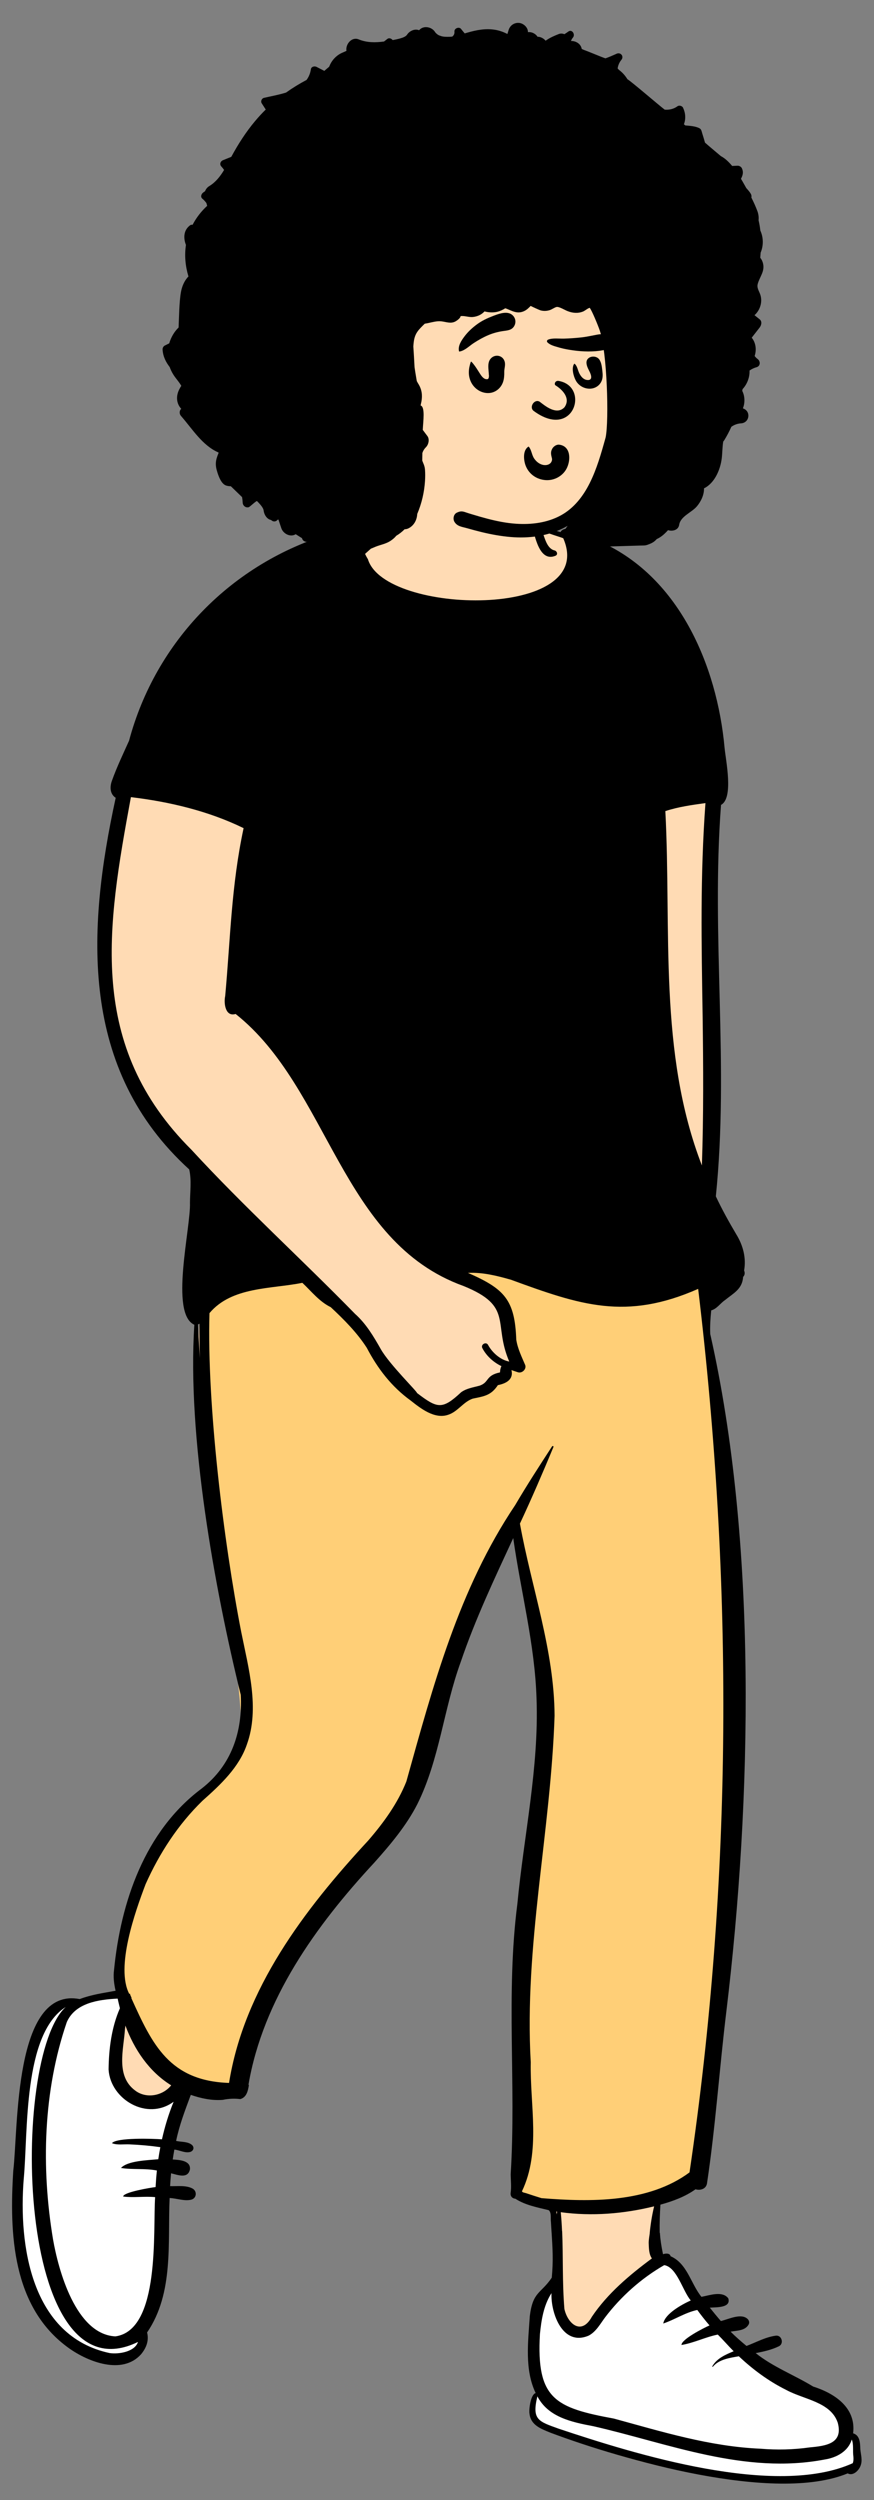 <svg viewBox="57.312 41.137 1064.375 3044.175" xmlns="http://www.w3.org/2000/svg" overflow="visible" xmlns:xlink="http://www.w3.org/1999/xlink" width="1064.375px" height="3044.175px"><rect x="57.312" y="41.137" width="1064.375" height="3044.175" fill="#808080" stroke="none"/><g id="Master/Character/Standing" stroke="none" stroke-width="1" fill="none" fill-rule="evenodd"><g id="Standing" transform="translate(-121, 634) scale(1 1)"><g id="Standing/Walking 2" stroke="none" stroke-width="1" fill="none" fill-rule="evenodd"><path d="M1212.235,2373.582 C1219.272,2340.823 1187.086,2329.748 1166.795,2322.46 C1152.261,2313.033 1098.409,2280.384 1056.74,2240.08 C1022.643,2207.1 999.432,2164.831 989.77,2160.802 C983.139,2156.957 979.48,2153.606 978.791,2150.749 C972.739,2125.635 977.787,2102.229 978.791,2087.004 C998.189,2081.911 1013.733,2075.558 1025.358,2066.674 C1028.748,2067.804 1033.83,2069.25 1035.345,2064.292 C1045.851,1994.196 1050.386,1924.929 1058.934,1854.779 C1091.29,1587.598 1094.94,1275.462 1039.275,1031.432 C1038.69,1019.336 1039.745,1008.412 1040.824,998.019 C1048.351,997.206 1052.902,989.92 1059.048,985.565 C1068.587,977.984 1079.882,972.158 1079.416,958.908 C1081.682,957.192 1081.418,956.227 1080.301,954.041 C1087.577,922.751 1055.122,889.779 1045.943,863.983 C1062.628,700.789 1039.926,546.574 1052.591,383.341 C1068.588,376.647 1057.833,334.809 1056.74,317.552 C1047.878,206.378 990.087,96.46 886.017,60.141 C880.068,58.935 871.126,52.135 866.203,56.701 C856.689,52.932 844.031,60.363 836.668,51.808 L836.742,51.752 C830.542,43.155 827.763,32.226 825.725,21.892 C826.066,24.804 826.635,27.692 827.336,30.515 C809.395,-20.049 804.875,-33.569 747.118,-35.95 C721.101,-36.298 686.805,-35.517 671.635,-10.703 C665.419,0.832 667.318,14.077 663.46,26.219 C656.378,48.5 625.808,37.733 609.759,49.303 C481.311,90.501 375.952,174.593 341.321,309.566 C334.241,325.834 326.211,342.025 320.292,358.814 C319.376,361.306 316.856,369.739 322.908,373.62 L325.835,375.497 C287.281,555.698 284.723,707.542 414.25,827.675 C423.97,879.296 398.965,949.791 408.577,999.911 C403.1,1007.682 410.045,1013.941 417.047,1014.44 C417.722,1014.815 420.45,1016.009 421.194,1016.35 C410.051,1173.66 456.835,1385.666 477.457,1469.343 C480.264,1519.583 463.117,1560.854 427.843,1588.234 C388.87,1612.238 311.82,1720.651 326.104,1834.371 C309.411,1837.646 292.839,1839.442 276.824,1845.716 C206.75,1833.348 207.445,1968.437 202.98,2015.936 C195.418,2095.466 190.718,2210.737 266.271,2261.645 C286.175,2276.085 326.533,2292.989 347.214,2269.878 C353.991,2261.737 355.688,2253.873 353.022,2245.559 C387.172,2197.31 377.969,2134.199 381.106,2077.609 C391.009,2077.012 401.37,2081.657 410.949,2079.965 C420.781,2071.301 384.913,2073.662 381.193,2073.154 C381.574,2064.427 382.276,2055.238 383.182,2046.44 C388.808,2047.567 396.015,2050.267 401.425,2050.474 C404.627,2051.253 406.89,2046.844 404.957,2044.559 C400.735,2040.532 389.97,2041.156 383.912,2040.584 C384.935,2033.219 386.186,2025.476 387.576,2018.353 C394.987,2018.086 402.64,2022.808 409.657,2021.842 C404.346,2018.298 394.377,2019.377 387.903,2017.036 C392.113,1994.095 400.691,1972.318 408.666,1950.86 C428.234,1958.932 445.115,1959.25 464.218,1956.83 C472.032,1958.032 475.842,1956.433 477.107,1946.659 L476.608,1946.042 C491.749,1855.44 540.607,1769.067 631.36,1671.117 C649.286,1651.055 669.543,1627.434 683.04,1601.024 C710.161,1546.062 714.793,1485.413 735.69,1428.334 C755.2,1370.962 781.877,1316.083 806.924,1261.696 C810.597,1289.57 815.531,1318.164 820.66,1345.495 C843.234,1442.348 841.046,1545.684 824.433,1643.074 C799.853,1779.477 811.701,1916.527 806.234,2053.895 C806.309,2061.818 807.291,2069.015 806.129,2077.264 C805.975,2077.899 806.275,2078.651 807.027,2078.631 L808.446,2078.67 C820.26,2087.321 836.576,2088.884 850.458,2093.577 C856.288,2098.191 854.646,2105.499 855.18,2111.201 C856.705,2135.772 858.655,2160.437 856.235,2185.763 C845.523,2206.288 832.22,2202.048 829.499,2230.981 C827.117,2264.013 822.903,2299.139 838.989,2328.552 L832.903,2329.602 C823.871,2348.555 829.385,2360.861 850.613,2368.877 C955.411,2409.967 1102.877,2447.273 1212.235,2416.258 C1214.223,2418.229 1217.114,2416.184 1219.374,2413.087 C1221.546,2410.11 1223.136,2406.161 1222.782,2403.869 C1220.912,2393.809 1223.483,2375.441 1212.235,2373.582 Z" id="Skin" fill="#ffdbb4"/><path d="M1025,2417 C1006.173,2413.607 898,2389 836,2357 C823.337,2350.464 826.454,2335.021 830.58,2324.993 C832.47,2320.4 836.943,2316.943 836,2316 C816.177,2296.177 831,2244 831,2234 C831,2219.135 855.093,2199.011 851,2191 C846.275,2181.752 852.085,2213.384 864,2231 C874.385,2246.354 890.686,2247.541 892.302,2246.868 L892.595,2246.743 L892.803,2246.632 C897.287,2244.177 964.991,2146.644 993,2161 C1006.181,2167.756 1013.263,2197.633 1028,2210 C1061.048,2237.732 1077,2282 1200,2339 C1213.165,2345.101 1213.281,2358.151 1210.596,2368.36 C1209.607,2372.123 1223,2372 1221,2374 C1215.919,2379.081 1230.015,2408.278 1219,2413 C1175.665,2431.576 1063.149,2423.876 1025,2417 Z M322.021,1836 C326.76,1841.932 329.086,1846.265 329,1849 C327.939,1882.797 319.9,1907.693 319.649,1924.313 L319.634,1925.435 L319.662,1925.846 C320.148,1932.588 330.445,1958.482 353,1964 C361.493,1966.078 378.159,1962.411 403,1953 C388.809,1992.201 380.476,2029.535 378,2065 C375.084,2106.779 377.437,2154.161 372,2191 C369.032,2211.11 358.283,2233.487 346,2249 C342.99,2252.802 356.076,2259.998 353,2263 C347.24,2268.622 333,2288 289,2273 C276.192,2268.634 238.928,2244.372 218,2198 C202.713,2164.126 201.274,2114.778 199,2071 C196.487,2022.618 205.826,1947.119 218,1906 C231.537,1860.276 248.369,1851.342 251.857,1848.81 C252.672,1848.218 278.008,1843.214 280.447,1842.942 L280.873,1842.896 L281.21,1842.863 L281.395,1842.791 C291.342,1838.941 302.715,1837.087 317.67,1836.228 L318.59,1836.177 L322.021,1836 Z" id="Shoes" fill="#FFF"/><path d="M747.451,949.117 C761.52,948.424 892.11,987.432 917.957,989.631 L919.783,989.779 C953.287,992.344 985.622,986.298 1022.699,970.281 L1023.824,969.792 L1025.003,969.276 L1034.884,964.92 L1036.172,975.642 C1079.472,1336.06 1077.096,1692.418 1028.629,2032.833 L1027.147,2043.143 L1025.129,2056.881 L1022.456,2058.858 C998.385,2076.659 968.612,2087.366 932.175,2091.784 C907.763,2094.744 881.939,2094.934 847.757,2092.565 L845.076,2092.375 L842.461,2092.183 L839.577,2091.962 L835.913,2091.671 L832.963,2090.766 L830.639,2090.042 L828.287,2089.298 C827.89,2089.171 827.491,2089.044 827.09,2088.915 L824.652,2088.129 L822.146,2087.31 L819.603,2086.47 L816.063,2085.288 L815.979,2085.266 L814.749,2084.974 L814.239,2084.844 C810.912,2083.96 808.572,2082.541 806.94,2079.917 L806.762,2079.62 L806.54,2079.221 L804.65,2075.654 L806.396,2072.015 C812.664,2058.954 816.493,2044.468 818.228,2027.499 L818.336,2026.413 L818.472,2024.941 L818.586,2023.621 C819.538,2012.155 814.723,1843.681 817.475,1800.982 L817.758,1796.695 L817.915,1794.398 L818.378,1787.891 C820.168,1763.315 822.242,1741.404 826.247,1705.014 L827.228,1696.151 L828.909,1681.182 L832.314,1651.172 L833.72,1638.618 L834.759,1629.205 C841.01,1572.175 843.722,1539.393 845.098,1503.811 L845.185,1501.512 L845.278,1498.93 L845.369,1496.239 L845.359,1494.956 C845.169,1473.58 843.004,1451.205 838.734,1425.945 L838.459,1424.329 L838.177,1422.705 L837.878,1421.003 L836.989,1416.083 L836.352,1412.657 C833.699,1398.558 830.751,1385.02 825.751,1363.838 L823.48,1354.279 L817.298,1328.513 C811.102,1302.553 807.811,1287.753 804.91,1272.589 L804.503,1270.445 L803.877,1267.091 L803.032,1262.449 L802.418,1262.99 L801.741,1263.599 C799.174,1265.939 796.94,1268.3 795.823,1269.956 L795.684,1270.168 L795.554,1270.38 C771.44,1310.729 750.937,1355.478 731.828,1409.037 L731.162,1410.908 L730.075,1413.985 L728.537,1418.375 C716.607,1452.59 707.291,1483.274 689.991,1544.902 L688.876,1548.878 L686.532,1557.254 L680.458,1579.014 L679.89,1580.431 C670.472,1603.707 656.039,1626.013 634.26,1651.483 L633.408,1652.476 L632.505,1653.523 L632.393,1653.649 L629.634,1656.639 L626.966,1659.543 L624.367,1662.386 C582.13,1708.703 550.814,1748.875 525.983,1788.965 C493.985,1840.625 473.916,1890.868 465.344,1941.611 L465.087,1943.148 L464.83,1944.737 L463.718,1951.707 L456.664,1951.472 C420.995,1950.283 394.582,1939.37 373.919,1917.554 C365.779,1908.96 358.458,1898.658 351.128,1885.607 L350.592,1884.647 L349.549,1882.753 C345.28,1874.939 319.571,1801.548 325.271,1772.567 L325.628,1770.784 L326.009,1768.947 L326.208,1768.012 L326.651,1765.979 C330.561,1748.339 388.989,1623.902 417.052,1596.067 L418.022,1595.11 L419.002,1594.151 L419.186,1593.978 L422.55,1590.979 L423.857,1589.806 L425.163,1588.629 L426.707,1587.229 L428.228,1585.838 C452.551,1563.496 464.598,1547.616 470.981,1529.052 L471.177,1528.477 L471.474,1527.637 C477.841,1509.473 454.355,1343.979 450.16,1316.844 C433.386,1208.34 423.281,1091.401 424.95,1011.955 L425.019,1008.963 L425.181,1003.115 L426.972,1000.982 C436.278,989.898 448.228,981.879 463.421,976.3 L464.238,976.004 L465.493,975.561 C475.218,972.188 485.596,969.872 500.378,967.713 L501.289,967.581 L503.071,967.328 L504.956,967.068 L506.864,966.812 L523.261,964.721 L527.152,964.207 C531.411,963.634 534.743,963.143 537.74,962.642 L539.833,962.282 L541.457,961.987 L543.477,961.601 L548.703,960.553 L552.988,964.635 L553.606,965.232 C554.288,965.895 554.958,966.555 555.693,967.289 L556.143,967.74 L557.624,969.236 L561.741,973.443 C571.756,983.647 576.725,987.787 583.014,991.046 L583.314,991.201 L583.922,991.507 L585.371,992.216 L588.244,994.907 L589.981,996.543 L591.634,998.114 C609.086,1014.748 620.473,1027.625 629.671,1041.393 L630.101,1042.039 L630.938,1043.316 L631.586,1044.319 L632.281,1045.639 C645.784,1071.115 661.582,1090.318 681.281,1104.975 L682.071,1105.558 L682.972,1106.216 L683.069,1106.289 L686.057,1108.642 L687.442,1109.718 L688.464,1110.501 L689.456,1111.251 C703.563,1121.818 712.639,1125.012 720.652,1122.517 L720.931,1122.427 L721.804,1122.133 L722.317,1121.947 C724.603,1121.081 726.633,1119.828 729.879,1117.208 L730.621,1116.603 L731.742,1115.669 L732.544,1114.989 L735.199,1112.708 L736.087,1111.956 L737.043,1111.158 C742.35,1106.766 745.832,1104.592 750.397,1102.924 L750.803,1102.778 L751.663,1102.48 L757.17,1101.367 L758.521,1101.085 L759.514,1100.87 C768.906,1098.792 772.588,1096.642 776.74,1090.725 L776.955,1090.416 L777.382,1089.787 L779.451,1086.641 L783.214,1085.875 L783.759,1085.758 C791.715,1083.986 793.967,1081.745 793.154,1077.863 L793.112,1077.67 L793.051,1077.419 L789.467,1063.183 L803.361,1067.884 L808.471,1069.598 L809.087,1069.808 L806.965,1064.927 L806.167,1063.064 L805.627,1061.784 C801.759,1052.577 800.028,1047.127 798.952,1040.586 L798.88,1040.139 L798.743,1039.258 L798.674,1037.446 C797.001,995.968 788.502,983.92 747.241,965.589 L745.981,965.032 L744.65,964.448 L713.421,950.823 L747.451,949.117 Z" id="Pants" fill="#FFCF77"/><path d="M1216.729,2406.487 C1122.559,2448.775 951.558,2395.418 859.029,2364.546 C834.08,2355.545 825.769,2353.781 832.759,2325.017 C845.838,2350.26 873.968,2356.356 900.918,2361.417 C992.208,2382.228 1085.278,2420.65 1182.909,2401.903 C1197.239,2399.647 1211.418,2391.888 1215.589,2377.57 C1218.159,2383.638 1216.57,2391.856 1217.599,2398.529 C1217.79,2401.189 1217.849,2404.066 1216.729,2406.487 M835.859,2249.197 C837.558,2232.244 840.279,2214.335 849.928,2199.355 C848.879,2223.583 863.428,2264.764 895.308,2251.045 C904.338,2246.259 909.399,2236.622 915.208,2228.883 C934.519,2203.423 959.279,2181.315 987.25,2165.25 C1002.808,2167.926 1009.5,2196.379 1019.529,2208.288 C1008.348,2213.272 988.088,2224.624 986.039,2236.366 C1000,2231.67 1012.848,2222.925 1027.489,2219.852 C1032.178,2226.324 1037.149,2232.601 1042.37,2238.665 C1035.549,2241.669 1008.048,2255.569 1008.23,2262.508 C1023.098,2260.092 1037.508,2252.812 1052.458,2249.821 C1059.109,2256.416 1065.159,2263.514 1071.778,2270.131 C1061.778,2274.25 1051.218,2278.849 1045.758,2288.449 C1045.499,2288.883 1046.139,2289.368 1046.489,2288.949 C1053.979,2279.918 1066.87,2278.26 1078.04,2276.228 C1095.178,2292.367 1114.37,2306.604 1135.849,2317.255 C1157.339,2329.006 1189.999,2331.694 1198.549,2357.185 C1205.389,2382.669 1184.059,2385.39 1164.379,2387.19 C1144.468,2390.022 1124.418,2390.452 1104.639,2388.798 C1042.809,2386.221 984.359,2368.018 925.928,2352.114 C854.49,2338.965 831.308,2328.317 835.859,2249.197 M861.23,2100.808 C899.08,2105.968 937.958,2102.788 974.928,2093.658 C972.371,2104.263 970.634,2115.045 969.572,2125.888 L969.655,2125.888 C969.279,2129.342 968.332,2133.8 968.298,2138.04 C968.539,2144.277 968.448,2151.891 972.23,2157.084 C944.859,2177.326 918.139,2199.882 899.129,2228.115 C886.548,2251.086 869.808,2237.104 865.649,2218.702 C862.979,2186.148 864.236,2155.103 862.912,2123.888 L862.793,2123.906 C862.447,2116.199 861.963,2108.498 861.23,2100.808 M856.808,2100.168 C856.639,2101.288 856.49,2102.408 856.33,2103.538 C856.129,2102.348 855.99,2101.148 855.698,2099.978 C856.069,2100.038 856.438,2100.108 856.808,2100.168 M837.74,2083.698 C831.409,2081.768 825.12,2079.718 818.848,2077.608 C817.308,2077.108 814.75,2076.958 813.928,2075.408 C837.269,2026.768 823.58,1970.248 824.678,1918.258 C816.529,1776.498 849.039,1637.238 853.688,1496.328 C853.319,1416.468 825.569,1340.368 811.48,1262.368 C825.889,1231.538 839.319,1200.358 852.348,1168.998 C852.769,1168.048 851.159,1167.458 850.639,1168.308 C835.279,1191.918 819.98,1215.528 805.74,1239.788 C736.819,1342.488 705.83,1459.598 673.188,1576.378 C662.609,1602.978 645.629,1626.418 626.769,1648.228 C548.519,1732.758 475.479,1829.188 457.25,1943.408 C384.628,1940.988 363.649,1896.428 338.289,1840.218 C338.358,1840.008 338.428,1839.798 338.5,1839.588 C337.589,1837.998 336.959,1836.298 336.459,1834.538 C336.229,1834.718 336,1834.908 335.769,1835.098 C318.829,1802.708 342.798,1735.168 355.628,1701.368 C372.438,1663.798 395.07,1628.848 424.909,1599.808 C446.889,1580.288 469.639,1559.008 479.058,1531.018 C494.779,1487.238 480.899,1438.338 472.089,1394.348 C450.798,1285.258 430.149,1117.438 433.418,1006.058 C460.628,973.648 508.349,976.848 546.519,969.148 C557.668,979.648 567.178,992.018 581.098,998.808 C597.298,1013.928 613.088,1029.768 624.99,1048.288 C638.25,1073.578 655.009,1095.548 678.519,1112.568 C690.399,1121.958 707.529,1135.578 724.139,1129.828 C735.928,1125.988 742.48,1114.128 754.088,1110.148 C768.039,1107.308 776.399,1106.278 784.629,1093.748 C794.558,1091.788 804.029,1086.918 801.129,1075.398 C803.73,1076.278 806.33,1077.128 808.889,1078.018 C814.08,1079.818 819.678,1074.228 817.948,1069.348 C813.668,1059.268 808.708,1049.328 807.039,1038.428 C805.289,989.878 792.769,976.508 748.168,957.048 C766.019,956.158 783.509,960.528 800.448,965.368 C885,996.298 940.448,1015.358 1028.549,976.528 C1071.399,1333.208 1070.688,1696.898 1018.019,2052.358 C967.769,2089.518 897.73,2088.528 837.74,2083.698 M330.49,1877.938 C330.659,1876.478 330.849,1875.028 331.048,1873.568 C341.639,1902.338 359.779,1929.678 386.789,1946.338 C376.449,1959.238 356.308,1963.078 342.719,1952.518 C319.019,1934.748 328.899,1902.598 330.49,1877.938 M375.558,2012.068 C365.039,2011.258 320.048,2009.708 314.649,2016.768 C320.729,2019.338 329.089,2017.918 335.628,2018.208 C348.329,2018.728 361,2019.848 373.57,2021.628 C372.628,2026.528 371.779,2031.418 371.079,2036.328 C358.399,2037.538 333.709,2038.088 325.659,2046.958 C340.019,2049.248 354.969,2047.188 369.378,2050.048 C368.678,2056.768 368.168,2063.498 367.789,2070.228 C362.048,2070.838 328.289,2076.428 328.32,2081.738 C340.959,2083.418 354.349,2081.208 367.229,2082.458 C364.438,2122.788 373.899,2244.578 318.779,2252.028 C270.589,2249.488 249.448,2171.388 242.899,2133.918 C228.379,2046.618 230.869,1953.538 259.649,1869.388 C269.928,1845.988 297.909,1841.928 321.57,1840.718 C322.469,1844.678 323.358,1848.568 324.358,1852.488 C314.099,1875.748 310.829,1901.938 310.548,1927.108 C312.719,1963.288 357.358,1990.188 389.779,1966.288 C383.719,1981.088 379.039,1996.488 375.558,2012.068 M311.789,2272.338 C216.339,2251.818 200.679,2141.278 207.239,2059.998 C212.589,2003.418 206.16,1884.128 258.389,1850.888 C190.888,1912.508 196.75,2332.008 346.339,2258.788 C342.608,2270.608 323.428,2274.018 311.789,2272.338 M419.428,1019.768 C420.039,1019.568 420.639,1019.298 421.188,1018.968 C421.048,1032.928 421.269,1046.888 421.779,1060.828 C420.798,1047.148 420.019,1033.458 419.428,1019.768 M411.558,807.238 C284.159,680.288 308.469,536.338 337.729,377.768 C384.959,383.408 432.449,394.738 474.979,415.538 C459.979,485.528 459.019,548.968 452.558,619.988 C450.608,628.768 452.808,645.678 465.25,641.778 C579.598,732.568 592.889,919.138 742.948,973.088 C804.109,997.948 778.298,1018.128 798.509,1065.068 C787.389,1063.028 777.468,1053.708 772.688,1044.788 C770.319,1040.358 763.418,1044.258 765.73,1048.678 C770.708,1058.188 779.069,1065.838 788.98,1070.618 C787.759,1073.018 787.338,1075.718 787.208,1078.248 C769.359,1081.898 774.379,1090.368 762.319,1094.408 C754.428,1096.588 746.838,1097.518 740.019,1102.298 C716.808,1123.918 711.048,1122.328 686.139,1103.308 C686.48,1101.588 652.58,1068.478 642.08,1049.968 C633.33,1034.528 624.168,1018.978 610.759,1007.038 C545.088,939.798 475.128,876.338 411.558,807.238 M1037.428,385.018 C1030.918,474.778 1032.599,554.958 1033.999,644.858 C1034.809,705.328 1035.188,765.818 1033.089,826.268 C979.859,688.688 996.149,539.398 988.588,394.788 C1004.319,389.548 1021.218,387.258 1037.428,385.018 M655.848,39.998 C655.659,40.328 655.458,40.658 655.259,40.978 C653.938,41.068 652.609,41.188 651.259,41.338 C652.789,40.878 654.319,40.448 655.848,39.998 M837.24,50.558 C837.188,50.408 837.139,50.258 837.098,50.118 C837.218,50.188 837.338,50.268 837.468,50.348 C837.37,50.408 837.308,50.478 837.24,50.558 M1225.999,2388.978 C1225.739,2381.822 1225.639,2372.578 1217.258,2370.038 C1221.059,2339.199 1195.458,2321.644 1168.58,2313.099 C1145.659,2299.077 1119.668,2289.283 1098.609,2272.379 C1108.389,2270.542 1118.168,2268.325 1126.859,2264.069 C1133.418,2260.859 1130.258,2250.172 1123.149,2251.162 C1110.559,2252.823 1099.249,2259.224 1087.418,2263.673 C1080.698,2258.152 1074.188,2252.389 1068.04,2246.286 C1075.698,2244.806 1085.438,2245.351 1089.899,2237.747 C1091.29,2235.37 1090.668,2232.904 1088.989,2231.067 C1081.229,2223.213 1065.849,2231.057 1056.208,2233.345 C1051.58,2228.009 1047.109,2222.565 1042.718,2217.056 C1049.999,2216.386 1068.938,2217.717 1065.229,2205.7 C1058.12,2196.301 1042.83,2201.94 1032.549,2203.874 C1019.509,2187.839 1015.308,2163.239 994.928,2154.418 C994.198,2150.529 989.12,2150.827 985.73,2151.983 C983.587,2141.76 982.438,2133.695 981.934,2125.888 L981.684,2125.867 C981.462,2114.447 981.899,2103.001 982.58,2091.628 C997.708,2087.438 1012.718,2081.938 1025.299,2072.918 C1031.08,2074.618 1038.089,2072.658 1039.29,2065.868 C1049.749,1996.328 1054.399,1925.928 1062.909,1856.138 C1093.938,1599.128 1100.698,1285.428 1043.258,1031.518 C1042.809,1021.898 1043.489,1012.268 1044.458,1002.718 C1051.309,1000.888 1055.389,994.198 1061.059,990.328 C1071.599,981.738 1082.32,976.928 1083.29,961.938 C1085.418,959.908 1085.668,956.838 1084.499,954.178 C1087.229,938.788 1083.208,923.508 1075.018,910.208 C1066.04,895.058 1057.559,879.768 1050.07,863.868 C1066.448,703.608 1044.229,548.288 1056.379,387.228 C1071.958,378.978 1062.178,333.138 1060.729,317.858 C1051.629,217.508 1004.779,106.708 905.168,64.968 C898.178,59.068 888.418,57.068 879.879,53.818 C874.109,50.978 864.718,48.518 860.769,55.128 C856.58,53.178 843.088,51.688 838.468,48.308 C837.609,47.678 837.058,46.988 836.928,46.218 C836.588,46.228 836.188,46.158 835.759,46.068 C831.5,40.048 827.438,-1.882 822.188,1.108 C816.458,15.508 820.428,31.778 825.909,46.318 C829.688,59.178 834.87,92.258 854.948,83.798 C858.409,82.078 856.269,77.608 853.168,77.248 C843.649,74.528 841.529,60.538 837.848,52.338 C842.208,55.958 862.069,61.388 864.24,62.538 C907.319,161.418 646.848,156.228 626.37,88.058 C611.769,64.508 624.37,51.748 650.399,47.968 C631.269,69.228 655.49,73.948 664.698,53.098 C673.509,38.168 677.519,20.028 674.509,2.848 C676.058,-3.182 677.37,-11.242 668.348,-9.622 C668.039,-10.422 667.548,-9.792 667.74,-9.222 C664.448,-3.982 666.74,3.548 665.569,9.598 C664.58,19.498 661.769,29.198 657,37.958 C648.149,39.648 639.338,41.458 630.569,43.438 C625.308,32.748 591.188,54.068 582.029,56.578 C460.339,92.528 367.798,188.268 335.5,309.028 C328.289,325.108 320.509,341.268 314.608,357.848 C311.969,365.028 311.969,373.938 319.219,378.588 C283.889,540.658 275.269,709.518 408.74,831.078 C411.769,844.238 409.75,858.198 409.659,871.598 C410.779,902.118 384.699,1006.718 414.99,1020.248 C406.139,1155.748 439.329,1340.118 471.5,1470.838 C473.878,1515.768 460.329,1556.638 423.858,1584.988 C354.519,1636.828 325.308,1723.358 317.199,1805.818 C316.048,1814.268 317.178,1822.868 319.079,1831.168 C304.048,1833.968 289.979,1835.788 275.389,1841.298 C194.918,1825.878 200.66,1998.768 194.5,2050.068 C189.679,2125.908 192.689,2216.818 262.378,2266.478 C285.808,2283.158 327.168,2299.178 350,2273.918 C356.459,2266.188 359.979,2257.148 357.438,2247.268 C390.168,2199.338 382.438,2138.078 384.889,2083.538 C393.459,2083.838 402.798,2087.658 411.24,2085.558 C417.74,2083.838 418.57,2075.498 413.07,2072.178 C405.128,2067.678 394.339,2069.388 385.459,2069.088 C385.729,2063.868 386.12,2058.648 386.62,2053.428 C395.048,2055.488 407.128,2060.438 409.639,2048.658 C410.649,2037.928 397.099,2037.108 388.659,2036.648 C389.25,2032.598 389.909,2028.568 390.659,2024.548 C397.12,2025.198 403.938,2029.318 410.289,2027.348 C413.889,2025.928 415.139,2022.288 412.509,2019.338 C407.62,2014.548 399.259,2015.508 392.789,2014.018 C396.719,1994.768 403.82,1976.358 410.659,1957.948 C423.039,1962.248 436.449,1965.088 449.659,1964.008 C456.509,1962.568 463.99,1962.158 470.909,1963.088 C478.608,1961.048 480.389,1952.818 481.399,1946.098 C481.25,1945.858 481.099,1945.628 480.928,1945.418 C498.719,1841.818 562.539,1752.318 634.098,1675.208 C653.808,1653.148 673.139,1630.208 686.529,1604.008 C713.73,1549.248 718.609,1487.638 739.418,1430.748 C756.948,1379.088 780.379,1329.548 803.348,1279.938 C812.558,1345.278 829.759,1409.548 831.73,1475.808 C834.73,1559.638 816.259,1642.248 808.379,1725.408 C794.208,1834.858 807.08,1944.988 800.24,2054.518 C800.289,2062.268 801.289,2069.568 800.188,2077.318 C799.58,2081.608 802.659,2084.298 805.899,2084.388 C817.798,2092.198 832.75,2094.968 846.428,2098.308 C850.218,2101.208 848.58,2108.348 849.25,2112.718 C849.513,2117.119 849.79,2121.507 850.057,2125.888 L850.087,2125.888 C851.292,2144.385 852.213,2160.405 850.269,2180.546 C836.889,2200.33 827.25,2197.17 823.529,2227.243 C821.48,2258.636 816.968,2292.584 830.688,2321.081 C824.548,2322.478 822.218,2341.216 823.139,2346.175 C824.698,2360.159 837.029,2364.583 848.948,2369.409 C936.058,2402.049 1121.149,2455.782 1210.659,2418.83 C1217.07,2422.458 1224.218,2415.346 1226.29,2409.622 C1229.028,2402.652 1226.508,2395.9 1225.999,2388.978" id="Ink" fill="#000"/></g></g><g id="Head" transform="translate(405, 189) scale(0.998 1)"><g id="Head/Long Afro" stroke="none" stroke-width="1" fill="none" fill-rule="evenodd"><path d="M408.514,274.944 C401.65,191.269 380.75,117.159 282.545,113.999 C238.227,114.395 192.988,123.81 152.234,141.23 C53.178,190.896 21.749,372.377 109.02,445.431 C108.501,445.726 108.376,446.579 108.989,446.991 C127.019,459.121 147.06,469.101 167.132,477.487 C220.598,500.091 283.539,509.909 338.066,485.39 C421.279,449.982 422.527,351.457 408.514,274.944 L408.514,274.944 Z" id="Skin" fill="#ffdbb4"/><path d="M572.306,235.944 C575.726,232.863 578.276,228.823 579.566,224.293 C580.746,220.163 580.826,215.654 579.576,211.534 C578.236,207.113 575.346,203.594 575.996,198.994 C576.066,198.543 576.156,198.073 576.296,197.603 C578.796,188.944 584.946,182.694 582.746,173.094 C582.126,170.383 580.956,167.944 579.326,166.024 C579.506,163.944 579.666,161.844 579.796,159.744 C583.406,151.293 583.276,141.254 579.426,132.934 C578.956,128.673 578.246,124.454 577.246,120.303 C577.706,116.633 577.066,112.594 575.886,109.383 C573.813,103.736 571.251,98.169 568.471,92.695 C568.798,91.198 568.651,89.617 567.825,88.21 C566.323,85.653 564.338,83.404 562.309,81.207 C560.874,78.644 559.429,76.103 557.996,73.594 C557.332,72.441 556.599,71.162 555.791,69.806 C557.993,65.721 559.169,61.739 556.84,56.934 C555.965,55.129 553.559,53.797 551.578,53.916 C549.413,54.044 547.228,54.142 545.031,54.224 C540.925,49.267 536.272,44.816 531.286,42.254 C526.236,37.974 521.116,33.773 516.136,29.483 C514.726,28.264 513.306,27.044 511.896,25.823 C511.886,25.794 511.876,25.753 511.866,25.724 C510.826,21.933 509.656,18.194 508.486,14.434 C507.756,12.104 507.536,9.664 505.266,8.393 C500.526,5.744 493.236,5.324 487.796,4.873 C487.256,4.394 486.716,3.924 486.176,3.443 C488.646,-3.136 488.206,-10.127 485.096,-16.716 C484.036,-18.956 480.356,-19.966 478.336,-18.486 C473.676,-15.066 468.146,-13.857 462.676,-14.357 C454.636,-20.537 422.206,-48.483 417.195,-51.432 C417.133,-51.538 417.083,-51.645 417.017,-51.749 C414.2,-56.248 410.779,-59.859 406.933,-62.755 C406.384,-63.328 405.835,-63.903 405.286,-64.477 C405.769,-67.906 407.04,-71.216 409.086,-73.987 C409.306,-74.306 409.556,-74.617 409.806,-74.916 C413.386,-79.177 409.016,-84.656 404.016,-82.427 C403.656,-82.266 403.296,-82.106 402.936,-81.936 C399.092,-80.222 394.839,-78.359 390.41,-76.787 C388.789,-77.394 387.137,-77.945 385.63,-78.55 L369.494,-85.037 C366.838,-86.106 364.03,-87.01 361.461,-88.266 C360.565,-94.225 354.593,-98.132 348.391,-97.928 C348.749,-99.073 349.283,-100.183 350.036,-101.237 C350.256,-101.546 350.496,-101.847 350.746,-102.136 C353.936,-105.847 349.676,-112.727 345.116,-109.427 C344.796,-109.197 344.466,-108.966 344.146,-108.737 C342.879,-107.847 341.582,-107.013 340.271,-106.206 C338.172,-107.121 335.808,-107.331 333.334,-106.362 C327.856,-104.216 322.806,-102.035 317.983,-98.674 C317.787,-98.537 317.584,-98.421 317.386,-98.293 C314.992,-101.184 311.191,-103.118 307.768,-103.097 C307.698,-103.097 307.644,-103.099 307.582,-103.1 C305.023,-106.999 300.332,-109.264 295.802,-108.713 C296.108,-114.308 290.507,-119.302 285.408,-119.909 C279.45,-120.617 274.08,-117.157 272.292,-111.346 C271.794,-109.728 271.297,-108.109 270.799,-106.49 C266.173,-108.825 261.291,-110.614 256.191,-111.507 C244.578,-113.54 233.223,-111.374 222.032,-108.15 C220.914,-107.829 219.797,-107.498 218.68,-107.168 C217.084,-109.016 215.587,-110.909 214.156,-112.677 C211.686,-115.727 205.756,-113.287 206.156,-109.367 C206.434,-106.662 205.335,-104.716 203.566,-103.332 C201.623,-103.049 199.745,-102.963 196.913,-103.019 C193.17,-103.096 191.467,-103.213 187.553,-104.739 C185.729,-105.448 183.458,-107.316 182.395,-108.992 C178.32,-115.418 167.969,-117.15 163.039,-111.022 C157.851,-113.293 151.301,-110.16 148.421,-105.745 C146.914,-103.436 143.77,-102.144 139.812,-101.034 C136.841,-100.203 133.803,-99.573 130.751,-99.022 C129.391,-100.867 126.527,-102.103 124.426,-100.556 C123.003,-99.505 121.621,-98.427 120.258,-97.32 C109.748,-95.873 99.293,-95.82 89.272,-99.918 C80.788,-103.388 72.998,-93.912 74.398,-85.956 C71.941,-84.677 69.275,-83.826 66.848,-82.486 C61.553,-79.559 57.205,-74.934 54.555,-69.501 C54.08,-68.528 53.651,-67.54 53.242,-66.546 C51.263,-64.936 49.306,-63.282 47.396,-61.536 C44.216,-63.166 41.046,-64.796 37.866,-66.427 C35.486,-67.647 31.476,-66.796 31.006,-63.636 C30.236,-58.437 28.366,-54.127 25.696,-50.517 C17.016,-45.956 8.666,-40.837 0.676,-35.147 C-8.514,-32.267 -18.284,-30.587 -26.314,-28.697 C-29.064,-28.047 -30.564,-24.456 -29.014,-22.067 C-27.374,-19.537 -25.734,-17.006 -24.104,-14.476 C-28.674,-10.017 -32.964,-5.356 -37.014,-0.536 C-48.284,12.864 -57.714,27.553 -66.154,43.114 C-69.494,44.464 -72.834,45.803 -76.174,47.154 C-79.394,48.453 -80.844,52.194 -78.234,54.944 C-76.994,56.254 -75.884,57.633 -74.934,59.084 C-79.664,66.913 -85.234,74.053 -93.024,78.734 C-95.394,80.153 -97.174,82.383 -98.124,84.913 C-98.934,85.454 -99.734,86.034 -100.524,86.624 C-102.724,88.284 -104.054,91.903 -101.474,94.053 C-99.664,95.573 -97.964,97.374 -96.524,99.364 C-96.214,100.493 -95.894,101.633 -95.574,102.763 C-102.814,109.424 -108.834,117.163 -113.354,125.844 C-114.424,125.674 -115.524,125.784 -116.414,126.444 C-124.494,132.413 -124.734,141.923 -121.484,150.423 C-123.444,163.233 -122.184,176.363 -118.404,188.774 C-123.374,193.733 -126.364,200.893 -127.584,207.793 C-129.734,219.913 -129.884,238.554 -130.444,250.923 C-135.864,256.154 -139.724,262.923 -141.874,270.204 C-143.684,271.103 -145.494,272.003 -147.304,272.904 C-148.914,273.704 -150.094,275.813 -150,277.594 C-149.534,286.204 -145.984,293.003 -141.274,299.163 C-139.604,303.913 -137.134,308.293 -133.894,312.493 C-131.654,315.373 -129.464,318.134 -127.534,321.243 C-127.334,321.553 -127.214,321.844 -127.124,322.043 C-127.884,322.863 -128.514,324.224 -129.064,325.193 C-133.684,333.334 -133.754,342.873 -127.194,349.964 C-129.664,351.983 -129.744,356.063 -127.564,358.563 C-113.374,374.774 -101.544,394.483 -81.854,403.094 C-81.764,403.243 -81.684,403.394 -81.614,403.543 C-85.604,413.144 -86.144,418.134 -82.884,428.053 C-82.864,428.144 -82.834,428.224 -82.804,428.313 C-81.064,433.514 -77.864,441.844 -72.094,443.464 C-70.274,443.974 -68.484,444.204 -66.714,444.193 C-62.134,448.603 -57.564,453.024 -52.994,457.443 C-52.594,459.634 -52.344,461.844 -52.264,464.074 C-52.134,467.803 -48.624,470.824 -44.844,469.724 C-43.514,469.334 -36.154,462.183 -34.804,462.224 C-34.124,462.904 -33.464,463.584 -32.804,464.274 C-30.374,466.824 -27.004,470.844 -26.724,473.514 C-26.184,478.543 -22.884,484.303 -17.554,485.324 C-15.554,487.353 -12.354,487.964 -9.904,485.313 C-9.744,485.144 -9.584,484.974 -9.414,484.824 C-9.154,484.793 -8.904,484.764 -8.644,484.733 C-7.464,488.253 -6.284,491.774 -5.094,495.284 C-2.764,502.204 6.136,506.654 12.456,502.613 C13.476,503.224 14.476,503.873 15.476,504.524 C16.996,505.493 18.536,506.483 20.116,507.413 C20.206,507.673 20.296,507.933 20.376,508.183 C21.396,511.293 25.636,512.963 28.246,511.173 C29.056,511.433 29.886,511.644 30.726,511.813 C35.136,512.683 39.576,512.443 43.836,510.974 C46.886,509.933 49.796,507.943 53.076,507.673 C53.281,507.656 53.492,507.671 53.7,507.664 C56.376,513.146 62.491,517.87 67.31,519.476 C73.622,521.578 80.082,520.827 85.83,518.251 C87.381,521.352 89.329,524.288 91.656,527.004 C92.946,528.504 95.276,528.183 96.606,527.004 C99.132,524.764 101.642,522.514 104.148,520.261 C105.962,519.562 107.793,518.723 109.703,517.943 C115.677,515.504 122.226,514.492 127.751,510.966 C130.374,509.293 132.841,507.156 134.873,504.682 C138.701,502.471 142.218,499.719 145.386,496.563 C146.966,496.574 148.616,496.204 150.216,495.394 C156.906,491.993 160.426,485.074 160.736,477.993 C166.156,465.243 169.356,451.644 170.236,437.724 C170.516,433.154 170.566,428.543 170.216,423.974 C169.976,420.753 169.166,418.603 167.946,415.693 C167.536,414.743 167.166,413.873 166.876,412.913 C166.946,409.834 166.986,406.753 167.026,403.683 C167.856,401.094 169.336,398.683 171.396,396.654 C174.586,393.514 176.046,386.993 173.146,383.113 C171.256,380.603 169.376,378.094 167.486,375.584 C168.016,364.813 170.596,347.673 164.876,345.873 C165.106,344.274 165.596,342.693 165.876,341.103 C167.216,333.464 166.416,326.634 162.356,319.954 C161.506,318.563 160.786,317.334 160.196,316.134 C159.826,313.933 159.456,311.733 159.086,309.534 C158.516,306.144 157.956,302.724 157.476,299.284 C157.226,294.904 156.996,290.524 156.746,286.134 C156.516,282.094 156.256,278.053 155.986,274.003 C156.096,272.193 156.256,270.384 156.486,268.574 C157.856,257.784 162.266,253.793 169.906,246.293 C171.106,246.103 172.296,245.893 173.466,245.654 C178.916,244.524 184.616,242.774 190.226,243.404 C196.316,244.083 201.766,246.714 207.686,243.353 C209.426,242.353 213.256,239.594 213.586,237.404 C213.606,237.263 213.636,237.143 213.676,237.054 C214.086,236.994 214.616,236.944 214.946,236.934 C219.646,236.774 224.136,238.624 228.876,238.113 C234.486,237.513 239.506,235.024 242.806,231.333 C247.036,232.374 251.356,232.844 255.746,232.263 C259.426,231.784 262.726,230.583 265.986,228.804 C268.356,227.524 267.606,227.154 270.186,228.194 C276.056,230.573 281.366,233.714 287.976,232.083 C291.406,231.244 294.366,229.393 296.856,226.904 C297.446,226.323 298.446,225.453 299.116,224.633 C302.256,226.224 310.156,229.814 311.456,230.133 C315.136,231.034 319.036,230.893 322.616,229.694 C325.246,228.814 328.466,226.413 330.776,225.923 C333.766,225.284 340.406,229.444 343.976,230.874 C350.236,233.383 356.866,234.004 363.206,231.413 C365.386,230.524 369.626,226.974 371.256,227.004 C373.906,230.274 381.306,248.163 383.526,254.694 C392.516,281.094 394.846,363.524 390.696,384.553 C390.536,385.173 390.366,385.784 390.196,386.404 C385.096,404.693 379.786,423.293 371.256,440.334 C363.206,456.394 352.076,470.853 336.106,479.623 C319.546,488.724 300.106,491.113 281.486,489.884 C269.496,489.103 257.706,486.693 246.106,483.673 C240.046,482.103 234.036,480.353 228.056,478.534 C225.446,477.743 222.796,477.003 220.236,476.084 C215.716,474.454 213.346,474.324 209.016,476.413 C205.076,478.313 204.066,483.923 206.116,487.454 C209.456,493.214 215.576,493.613 221.486,495.293 C227.506,497.003 233.546,498.644 239.626,500.113 C251.276,502.913 263.116,505.063 275.056,506.053 C296.436,507.844 318.466,505.084 337.926,495.753 C340.126,494.693 342.246,493.563 344.296,492.344 C343.536,493.404 342.766,494.464 341.986,495.514 C339.826,498.423 341.426,503.373 344.456,504.964 C345.416,505.464 346.376,505.943 347.346,506.413 C347.476,506.724 347.616,507.034 347.776,507.344 C350.546,512.904 356.346,516.183 362.256,517.604 C369.276,519.284 377.136,518.093 384.276,517.884 C390.896,517.683 397.516,517.484 404.126,517.284 C405.686,517.244 407.246,517.193 408.806,517.144 C416.666,516.904 424.516,516.673 432.366,516.433 C439.366,516.223 439.036,516.764 445.606,513.963 C448.536,512.703 450.936,510.923 452.956,508.553 C454.216,507.993 455.436,507.353 456.606,506.623 C460.366,504.284 463.706,501.144 466.786,497.683 C472.016,499.334 479.346,497.803 480.366,491.233 C482.006,480.724 495.666,476.233 502.046,468.634 C507.196,462.503 510.876,454.474 510.686,446.764 C523.666,440.483 530.726,423.933 532.376,409.894 C533.146,403.384 533.026,396.413 534.136,389.793 C534.626,389.264 535.066,388.704 535.436,388.103 C538.696,382.834 541.536,377.404 544.036,371.844 C547.436,369.394 551.526,367.884 555.806,367.634 C566.326,367.024 568.306,352.834 558.276,349.413 C558.226,349.394 558.186,349.384 558.136,349.363 C560.856,342.563 560.626,334.514 557.326,328.074 C557.466,327.373 557.596,326.683 557.726,325.983 C563.356,319.933 566.586,311.524 566.226,303.334 C568.796,301.524 571.676,300.123 574.826,299.253 C579.696,297.913 579.726,291.974 576.126,289.313 C574.676,288.243 573.476,286.993 572.476,285.613 C574.966,278.134 573.986,269.483 568.896,263.344 C572.126,259.204 575.356,255.064 578.586,250.923 C580.726,248.184 581.856,243.534 578.586,240.934 C576.496,239.263 574.406,237.603 572.306,235.944 Z" id="Ink" fill="#000"/></g></g><g id="Beard" transform="translate(527, 518) scale(1 1)" fill="#000"><g id="Beard/None" stroke="none" stroke-width="1" fill="none" fill-rule="evenodd" fill-opacity="0"/></g><g id="Face" transform="translate(563, 366) scale(1 1)" fill="#000"><g id="Face/Cheeky" stroke="none" stroke-width="1" fill="none" fill-rule="evenodd"><path d="M166.944,221.352 C168.478,218.685 172.01,216.214 175.242,216.593 C189.721,218.291 189.696,235.845 184.105,246.093 C179.148,255.18 168.889,260.514 158.621,259.735 C147.834,258.916 138.643,252.574 134.598,242.483 C131.923,235.808 130.687,223.485 137.803,219 C137.935,218.916 138.153,218.937 138.258,219.058 C141.67,223.027 141.804,228.986 144.791,233.405 C147.569,237.515 151.885,240.909 156.941,241.433 C160.717,241.825 164.537,240.463 166.014,237.073 C166.813,235.239 166.722,234.244 166.422,232.982 L166.149,231.885 C165.203,228.044 164.778,225.119 166.944,221.352 Z M170.814,144.367 C178.366,148.957 189.872,159.66 181.748,171.04 C172.186,181.073 158.419,169.569 151.634,164.366 C145.343,160.334 138.275,170.705 144.112,175.413 C193.136,211.708 213.031,145.567 174.634,138.97 C170.406,138.243 168.836,142.947 170.814,144.367 Z M91.072,112.893 C95.707,105.939 106.287,106.963 108.84,115.215 C110.222,119.685 108.312,123.703 108.412,128.167 C108.495,131.938 108.248,136.14 107.091,139.792 C104.456,148.12 96.966,154.002 88.105,153.758 C79.272,153.515 71.493,147.925 67.794,140.052 C64.082,132.149 64.868,123.97 67.579,115.934 C67.709,115.548 68.215,115.361 68.519,115.686 C71.723,119.09 74.068,122.684 76.494,126.496 L78.981,130.403 C80.881,133.345 83.643,137.103 87.191,136.867 L87.724,136.815 C88.71,136.73 88.559,136.926 89.32,135.582 C89.671,134.96 89.608,133.804 89.778,133.07 L89.837,132.822 L89.837,132.822 L89.804,132.688 C89.729,132.333 89.655,131.663 89.594,130.5 L89.582,130.244 C89.325,124.807 87.787,117.82 91.072,112.893 Z M208.563,117.522 C207.732,108.628 220.236,106.653 224.393,113.234 C226.561,116.666 227.193,120.977 227.672,125.061 L227.896,127 C228.388,131.195 228.583,135.559 226.762,139.472 C223.894,145.635 217.657,148.893 210.929,148.377 C204.504,147.883 198.642,144.158 195.552,138.503 C192.797,133.457 190.058,123.605 193.404,118.342 C193.606,118.023 194.01,117.982 194.287,118.228 C197.449,121.035 197.964,126.155 199.844,129.812 C201.783,133.584 204.724,137.26 209.181,137.833 C213.445,138.381 215.074,136.052 213.986,131.987 C212.583,126.739 209.091,123.169 208.563,117.522 Z M94.449,60.016 L96.494,59.233 C103.5,56.586 113.119,53.527 118.815,59.224 C122.329,62.737 122.998,67.912 120.49,72.199 C117.451,77.392 112,77.52 106.736,78.285 C100.749,79.155 94.66,80.809 89.086,83.167 C82.807,85.824 76.98,89.136 71.271,92.835 C65.845,96.35 60.438,102.095 53.943,103.178 C53.678,103.222 53.377,103.108 53.308,102.817 C51.833,96.467 55.932,90.218 59.59,85.264 C64.016,79.266 69.379,74.343 75.373,69.929 C81.158,65.668 87.768,62.589 94.449,60.016 Z M221.716,82.593 L222.341,82.483 C226.589,81.776 230.439,81.939 233.641,85.303 C236.085,87.871 237.027,91.198 235.862,94.591 C234.787,97.722 232.383,100.903 228.894,101.559 C217.115,103.775 204.068,103.409 192.23,101.731 C186.814,100.963 181.349,100.024 176.074,98.542 L173.647,97.838 C169.242,96.58 164.2,95.266 161.001,92.026 C159.851,90.862 160.514,89.197 161.89,88.657 C167.472,86.472 175.123,87.635 181.075,87.463 C187.999,87.266 194.934,86.746 201.825,86.031 C208.559,85.332 215.075,83.811 221.716,82.593 Z" id="Ink" fill="#000"/></g></g><g id="Mask" transform="translate(428, 479) scale(1 1)" fill="#000"><g id="Mask/None" stroke="none" stroke-width="1" fill="none" fill-rule="evenodd" fill-opacity="0"/></g><g id="Accessories" transform="translate(451, 421) scale(1 1)" fill="#000"><g id="Accessories/None" stroke="none" stroke-width="1" fill="none" fill-rule="evenodd" fill-opacity="0"/></g></g></svg>
